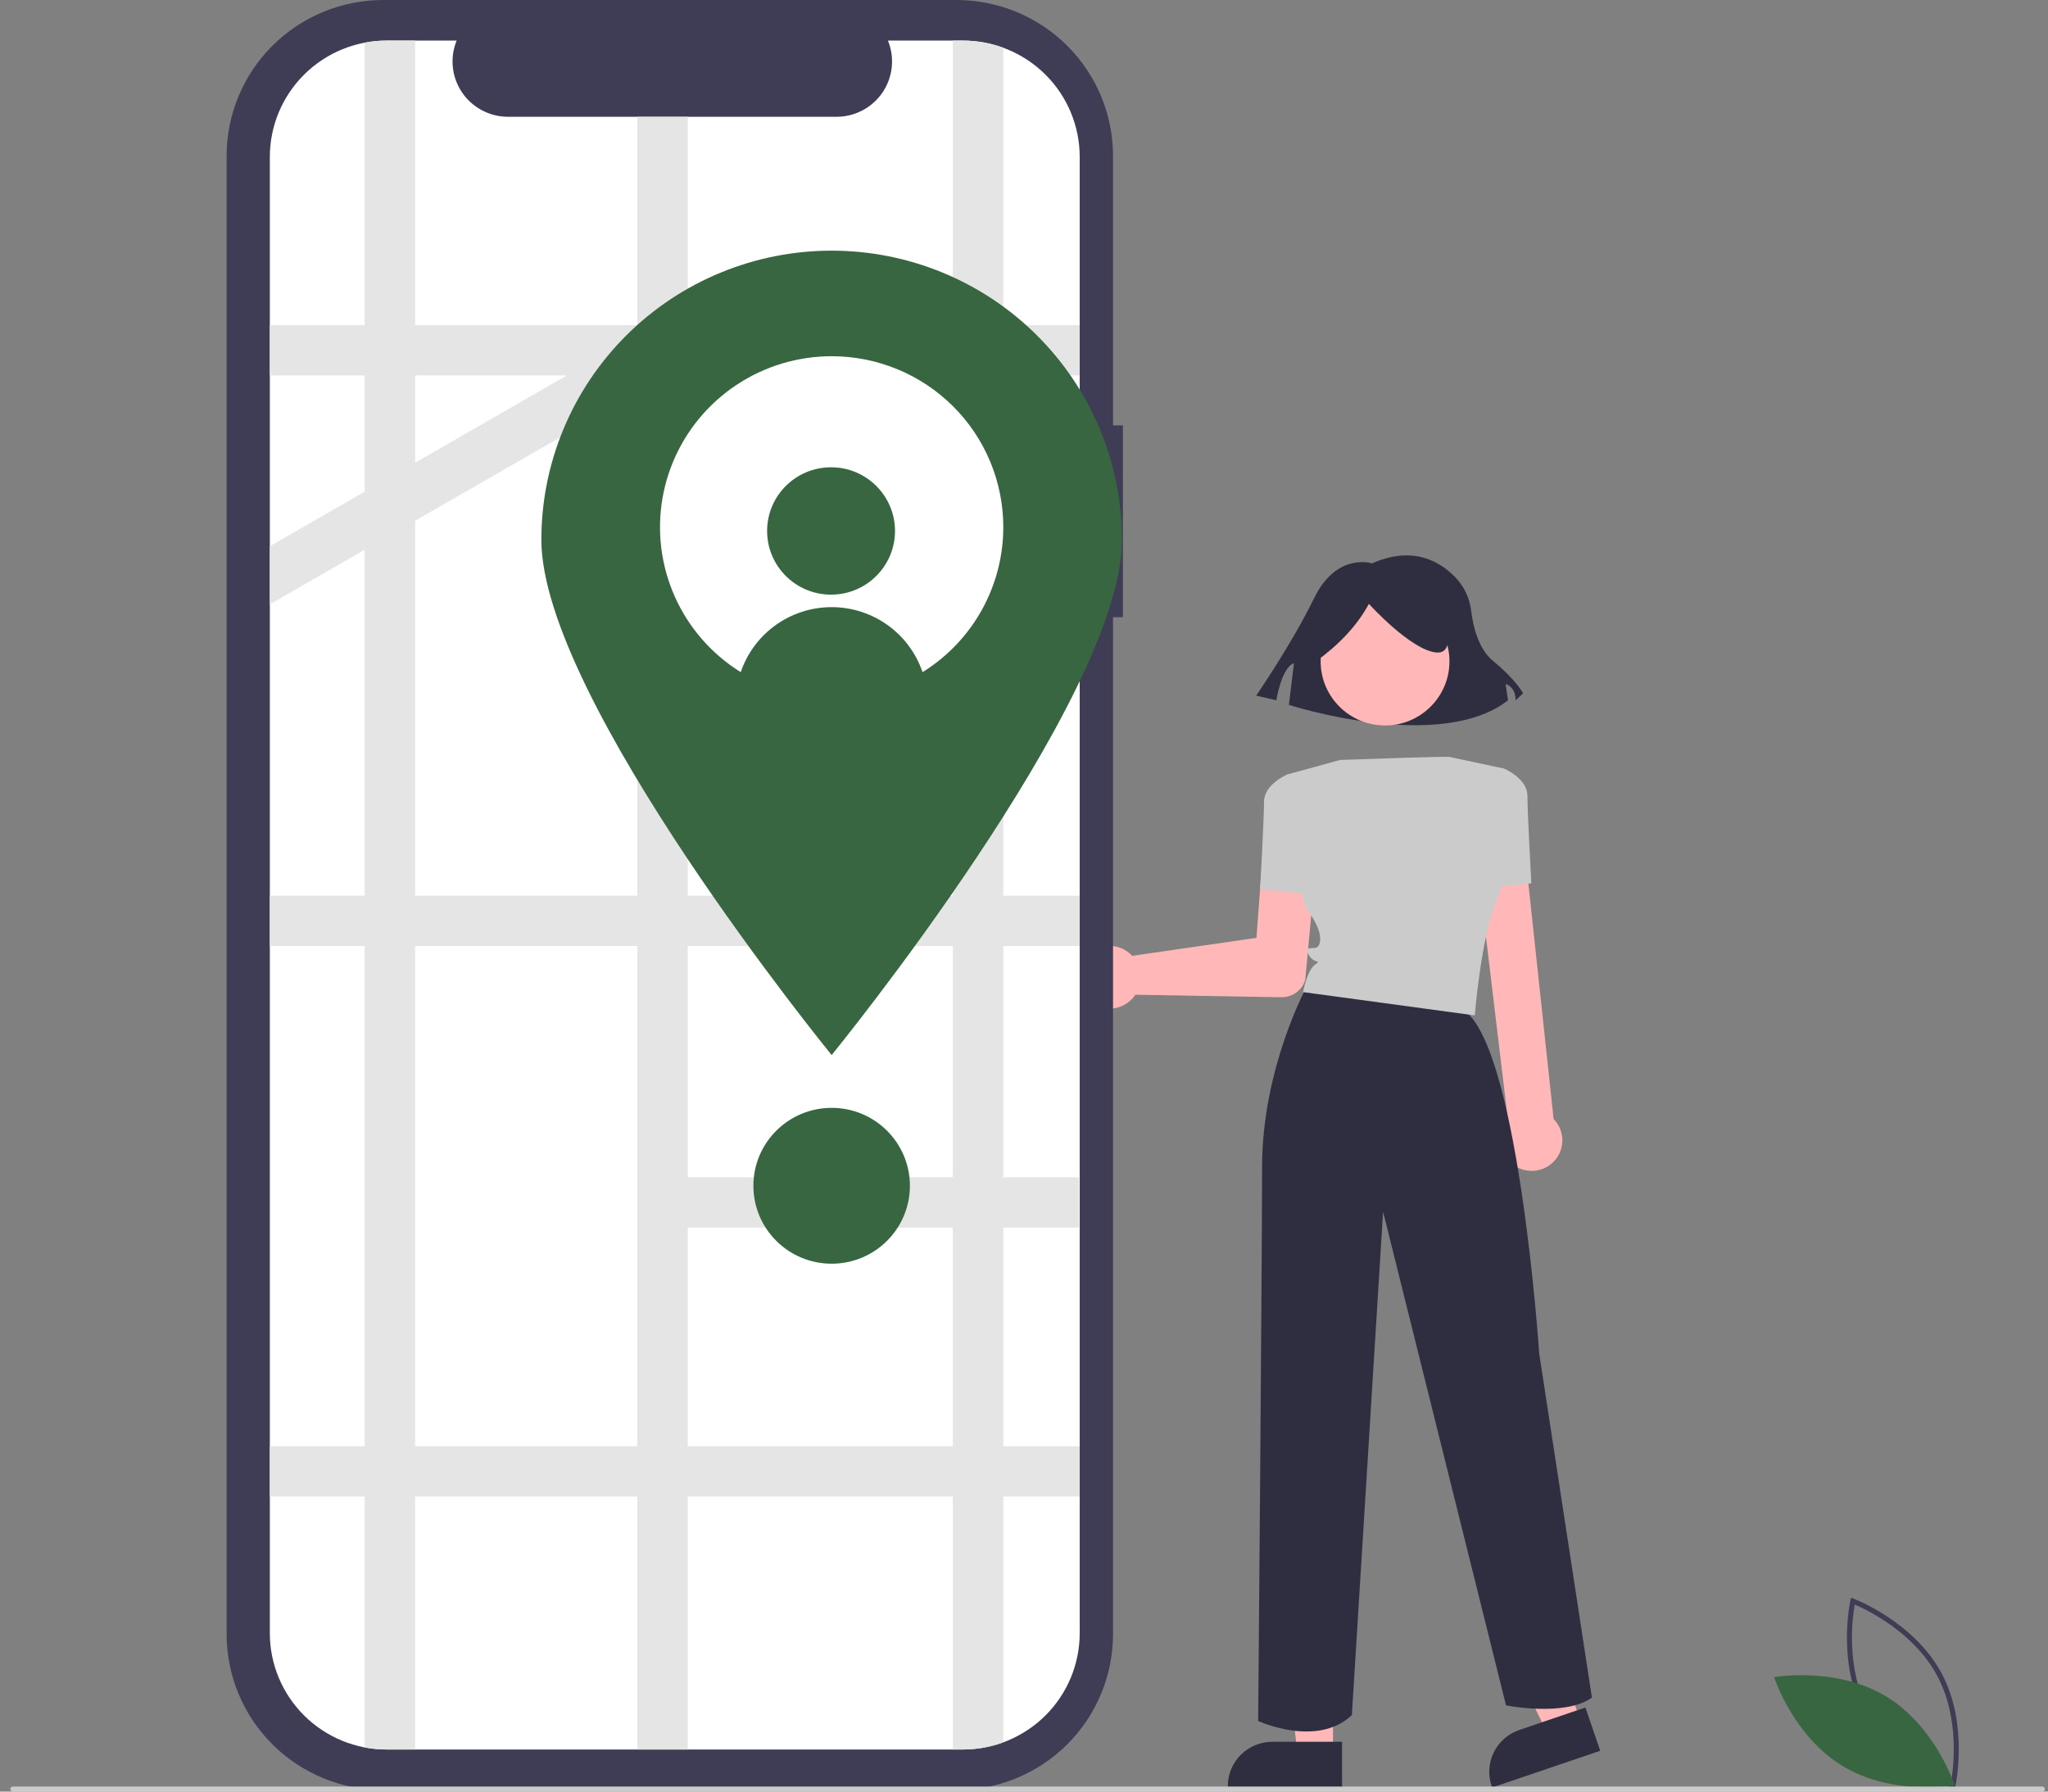 <svg width="152" height="133" viewBox="0 0 152 133" fill="none" xmlns="http://www.w3.org/2000/svg">
<rect x="0" y="0" width="152" height="133" fill="#808080" stroke="none"/>
<g clip-path="url(#clip0)">
<path d="M145.077 132.823L144.876 132.748C144.831 132.732 140.434 131.053 138.374 127.248C136.314 123.443 137.323 118.861 137.333 118.815L137.38 118.606L137.581 118.681C137.626 118.698 142.023 120.376 144.083 124.181C146.143 127.987 145.134 132.569 145.124 132.615L145.077 132.823ZM138.704 127.071C140.445 130.288 143.92 131.938 144.801 132.314C144.968 131.374 145.493 127.573 143.753 124.359C142.013 121.145 138.537 119.493 137.656 119.115C137.489 120.056 136.964 123.857 138.704 127.071Z" fill="#3F3D56"/>
<path d="M139.948 125.913C143.65 128.132 145.076 132.538 145.076 132.538C145.076 132.538 140.5 133.348 136.798 131.129C133.095 128.911 131.67 124.504 131.67 124.504C131.67 124.504 136.246 123.695 139.948 125.913Z" fill="#386641"/>
<path d="M80.348 71.279C80.528 71.002 80.764 70.767 81.041 70.588C81.318 70.408 81.63 70.29 81.957 70.239C82.283 70.188 82.617 70.207 82.936 70.293C83.254 70.38 83.551 70.533 83.806 70.742C83.887 70.808 83.963 70.88 84.033 70.957L93.253 69.621L93.766 62.715C93.805 62.185 94.054 61.693 94.458 61.346C94.862 60.999 95.387 60.826 95.919 60.865C96.451 60.904 96.946 61.152 97.294 61.554C97.642 61.957 97.816 62.48 97.776 63.01C97.776 63.022 97.775 63.035 97.773 63.047L96.875 72.737L96.87 72.758C96.753 73.131 96.519 73.456 96.202 73.685C95.885 73.914 95.502 74.035 95.11 74.031L84.266 73.844C84.224 73.909 84.179 73.97 84.13 74.029C83.921 74.284 83.659 74.491 83.363 74.638C83.067 74.785 82.744 74.868 82.414 74.881C82.084 74.894 81.754 74.838 81.447 74.716C81.14 74.594 80.863 74.409 80.633 74.172C80.586 74.124 80.542 74.075 80.5 74.025C80.188 73.641 80.005 73.169 79.978 72.676C79.95 72.183 80.08 71.694 80.348 71.279V71.279Z" fill="#FFB7B7"/>
<path d="M98.935 130.157L96.306 130.157L95.055 120.055L98.936 120.055L98.935 130.157Z" fill="#FFB7B7"/>
<path d="M99.606 132.696L91.127 132.696V132.589C91.127 131.717 91.475 130.881 92.094 130.265C92.713 129.648 93.552 129.302 94.427 129.302H94.428L99.606 129.302L99.606 132.696Z" fill="#2F2E41"/>
<path d="M117.309 127.783L114.821 128.628L110.362 119.469L114.036 118.221L117.309 127.783Z" fill="#FFB7B7"/>
<path d="M118.767 129.97L110.742 132.696L110.708 132.595C110.425 131.77 110.483 130.867 110.869 130.084C111.255 129.302 111.937 128.704 112.766 128.423L112.766 128.423L117.667 126.758L118.767 129.97Z" fill="#2F2E41"/>
<path d="M101.831 41.824C101.831 41.824 99.214 40.964 97.531 44.407C95.849 47.851 93.232 51.639 93.232 51.639L94.727 51.984C94.727 51.984 95.101 49.573 96.036 49.229L95.662 52.328C95.662 52.328 106.878 55.944 111.926 51.984L111.739 50.778C111.739 50.778 112.487 50.95 112.487 51.984L113.047 51.467C113.047 51.467 112.487 50.434 110.804 49.056C109.7 48.152 109.32 46.432 109.19 45.357C109.087 44.446 108.695 43.592 108.071 42.919C106.953 41.725 104.915 40.456 101.831 41.824Z" fill="#2F2E41"/>
<path d="M102.796 53.856C105.436 53.856 107.576 51.725 107.576 49.095C107.576 46.465 105.436 44.334 102.796 44.334C100.156 44.334 98.016 46.465 98.016 49.095C98.016 51.725 100.156 53.856 102.796 53.856Z" fill="#FFB7B7"/>
<path d="M96.422 57.777L95.553 57.489C95.553 57.489 93.815 58.21 93.815 59.509C93.815 60.807 93.525 66.001 93.525 66.001L97.436 66.434L96.422 57.777Z" fill="#CBCBCB"/>
<path d="M111.978 86.158C111.617 85.755 111.414 85.238 111.404 84.698C111.395 84.159 111.58 83.635 111.926 83.22L109.486 62.867C109.462 62.387 109.63 61.917 109.954 61.56C110.277 61.204 110.73 60.99 111.212 60.965C111.693 60.94 112.165 61.107 112.524 61.429C112.882 61.75 113.098 62.2 113.124 62.68C113.124 62.687 113.125 62.693 113.125 62.7L115.308 83.075C115.387 83.154 115.46 83.239 115.526 83.329C115.701 83.57 115.827 83.843 115.896 84.133C115.965 84.422 115.976 84.723 115.928 85.016C115.881 85.31 115.776 85.592 115.619 85.845C115.463 86.099 115.257 86.319 115.015 86.493C114.99 86.511 114.965 86.529 114.939 86.546C114.659 86.731 114.341 86.851 114.008 86.899C113.676 86.947 113.336 86.921 113.015 86.823C112.614 86.702 112.254 86.472 111.978 86.158Z" fill="#FFB7B7"/>
<path d="M109.743 66.001L113.654 65.569C113.654 65.569 113.364 60.374 113.364 59.076C113.364 57.777 111.626 57.056 111.626 57.056L110.757 57.344L109.743 66.001Z" fill="#CBCBCB"/>
<path d="M97.001 73.208C97.001 73.208 93.67 79.276 93.67 86.634C93.67 93.993 93.38 127.756 93.38 127.756C93.38 127.756 97.726 129.776 100.333 127.323L102.651 89.953L111.776 126.601C111.776 126.601 116.122 127.467 118.15 126.024L114.239 100.486C114.239 100.486 112.646 76.534 108.3 74.803C103.954 73.072 97.001 73.208 97.001 73.208Z" fill="#2F2E41"/>
<path d="M97.63 49.125C99.323 47.905 100.692 46.5 101.598 44.829C101.598 44.829 104.704 48.266 106.602 48.438C108.5 48.61 106.774 44.313 106.774 44.313L103.324 43.454L100.046 43.798L97.458 45.516L97.63 49.125Z" fill="#2F2E41"/>
<path d="M107.576 56.19C107.576 56.19 107.714 56.116 99.464 56.416L96.012 57.363L95.553 57.489C95.553 57.489 95.987 66.146 97.146 67.733C98.305 69.32 98.015 70.186 97.726 70.33C97.436 70.474 96.712 70.186 97.146 70.907C97.581 71.629 98.16 71.196 97.581 71.629C97.001 72.061 96.712 73.649 96.712 73.649L109.459 75.38C109.459 75.38 109.893 69.753 111.052 66.867C112.211 63.981 112.501 62.827 112.501 62.827L111.632 57.056L107.576 56.19Z" fill="#CBCBCB"/>
<path d="M83.341 31.579H82.608V11.577C82.608 8.506 81.383 5.562 79.204 3.391C77.024 1.22 74.068 3.54668e-05 70.986 3.05176e-05L28.442 3.05176e-05C25.359 2.21039e-05 22.403 1.22 20.223 3.391C18.044 5.562 16.819 8.506 16.819 11.577V121.311C16.819 124.381 18.044 127.325 20.223 129.497C22.403 131.668 25.359 132.887 28.442 132.887H70.986C72.512 132.887 74.023 132.588 75.433 132.006C76.843 131.424 78.125 130.572 79.204 129.497C80.283 128.422 81.139 127.145 81.723 125.741C82.307 124.336 82.608 122.831 82.608 121.311V121.311V45.817H83.341L83.341 31.579Z" fill="#3F3D56"/>
<path d="M80.134 11.658V121.23C80.135 122.365 79.912 123.488 79.477 124.537C79.042 125.585 78.404 126.538 77.6 127.341C76.795 128.144 75.84 128.781 74.788 129.216C73.737 129.651 72.609 129.875 71.47 129.876H28.706C26.406 129.878 24.199 128.969 22.571 127.35C20.944 125.731 20.028 123.534 20.027 121.243V11.658C20.026 10.524 20.249 9.4 20.684 8.351C21.12 7.303 21.758 6.35 22.563 5.547C23.368 4.744 24.323 4.107 25.375 3.672C26.427 3.237 27.555 3.013 28.694 3.012H33.892C33.637 3.636 33.539 4.313 33.608 4.983C33.677 5.653 33.911 6.296 34.288 6.855C34.665 7.414 35.175 7.872 35.771 8.188C36.368 8.505 37.034 8.671 37.71 8.67H62.084C62.76 8.671 63.426 8.505 64.022 8.188C64.619 7.872 65.129 7.414 65.506 6.855C65.883 6.296 66.117 5.653 66.186 4.983C66.255 4.313 66.157 3.636 65.902 3.012H71.455C73.755 3.01 75.961 3.918 77.589 5.537C79.217 7.155 80.132 9.352 80.134 11.643V11.658L80.134 11.658Z" fill="white"/>
<path d="M80.134 27.869V24.137H74.463V3.546C73.5 3.192 72.481 3.011 71.455 3.012H70.717V24.137H51.045V8.67H47.298V24.137H30.812V3.012H28.706C28.156 3.012 27.606 3.063 27.065 3.167V24.137H20.027V27.869H27.065V36.502L20.027 40.549V44.86L27.065 40.812V66.497H20.027V70.23H27.065V107.365H20.027V111.097H27.065V129.721C27.606 129.825 28.156 129.877 28.706 129.876H30.812V111.097H47.298V129.876H51.045V111.097H70.717V129.876H71.455C72.481 129.877 73.5 129.697 74.463 129.342V111.097H80.134V107.365H74.463V91.13H80.084V87.398H74.463V70.23H80.134V66.497H74.463V43.731H80.134V39.999H74.463V27.869L80.134 27.869ZM42.077 27.869L42.077 27.869L30.812 34.348L30.812 34.348V27.869H42.077ZM30.812 38.657L30.812 38.657L47.298 29.175V66.497H30.812V38.657ZM30.812 107.365V70.23H47.298V107.365H30.812ZM70.716 107.365H51.045V91.13H70.716V107.365ZM70.716 87.398H51.045V70.23H70.716V87.398ZM70.716 66.497H51.045V43.731H70.716V66.497ZM70.716 39.999H51.045V27.869H70.716V39.999Z" fill="#E5E5E5"/>
<path d="M83.269 40.068C83.269 51.92 61.724 78.323 61.724 78.323C61.724 78.323 40.179 51.92 40.179 40.068C40.179 34.376 42.449 28.918 46.49 24.893C50.53 20.868 56.01 18.608 61.724 18.608C67.438 18.608 72.918 20.868 76.958 24.893C80.999 28.918 83.269 34.376 83.269 40.068V40.068Z" fill="#386641"/>
<path d="M74.464 39.135C74.464 41.644 73.717 44.098 72.317 46.185C70.917 48.271 68.927 49.898 66.599 50.858C64.272 51.819 61.71 52.07 59.239 51.58C56.768 51.091 54.498 49.882 52.716 48.108C50.934 46.333 49.721 44.072 49.23 41.61C48.738 39.149 48.99 36.597 49.955 34.279C50.919 31.96 52.552 29.978 54.647 28.584C56.742 27.189 59.205 26.445 61.724 26.445C63.397 26.444 65.052 26.772 66.598 27.408C68.143 28.045 69.547 28.979 70.73 30.156C71.913 31.333 72.852 32.731 73.492 34.27C74.133 35.808 74.463 37.457 74.464 39.123V39.135Z" fill="white"/>
<path d="M61.68 44.144C64.301 44.144 66.426 42.027 66.426 39.416C66.426 36.806 64.301 34.689 61.68 34.689C59.059 34.689 56.934 36.806 56.934 39.416C56.934 42.027 59.059 44.144 61.68 44.144Z" fill="#386641"/>
<path d="M68.568 50.214C66.522 51.51 64.148 52.198 61.723 52.197C59.298 52.197 56.924 51.508 54.879 50.212C55.304 48.731 56.202 47.428 57.437 46.5C58.672 45.573 60.177 45.071 61.724 45.071C63.271 45.071 64.775 45.574 66.01 46.501C67.245 47.429 68.143 48.732 68.568 50.214V50.214Z" fill="#386641"/>
<path d="M61.724 93.812C64.931 93.812 67.532 91.222 67.532 88.027C67.532 84.832 64.931 82.242 61.724 82.242C58.517 82.242 55.916 84.832 55.916 88.027C55.916 91.222 58.517 93.812 61.724 93.812Z" fill="#386641"/>
<path d="M151.578 133H0.953C0.903 133 0.856 132.98 0.82 132.945C0.785 132.91 0.766 132.863 0.766 132.813C0.766 132.764 0.785 132.716 0.82 132.681C0.856 132.646 0.903 132.627 0.953 132.627H151.578C151.628 132.627 151.676 132.646 151.711 132.681C151.746 132.716 151.766 132.764 151.766 132.813C151.766 132.863 151.746 132.91 151.711 132.945C151.676 132.98 151.628 133 151.578 133Z" fill="#CBCBCB"/>
</g>
<defs>
<clipPath id="clip0">
<rect width="151" height="133" fill="white" transform="translate(0.766)"/>
</clipPath>
</defs>
</svg>

